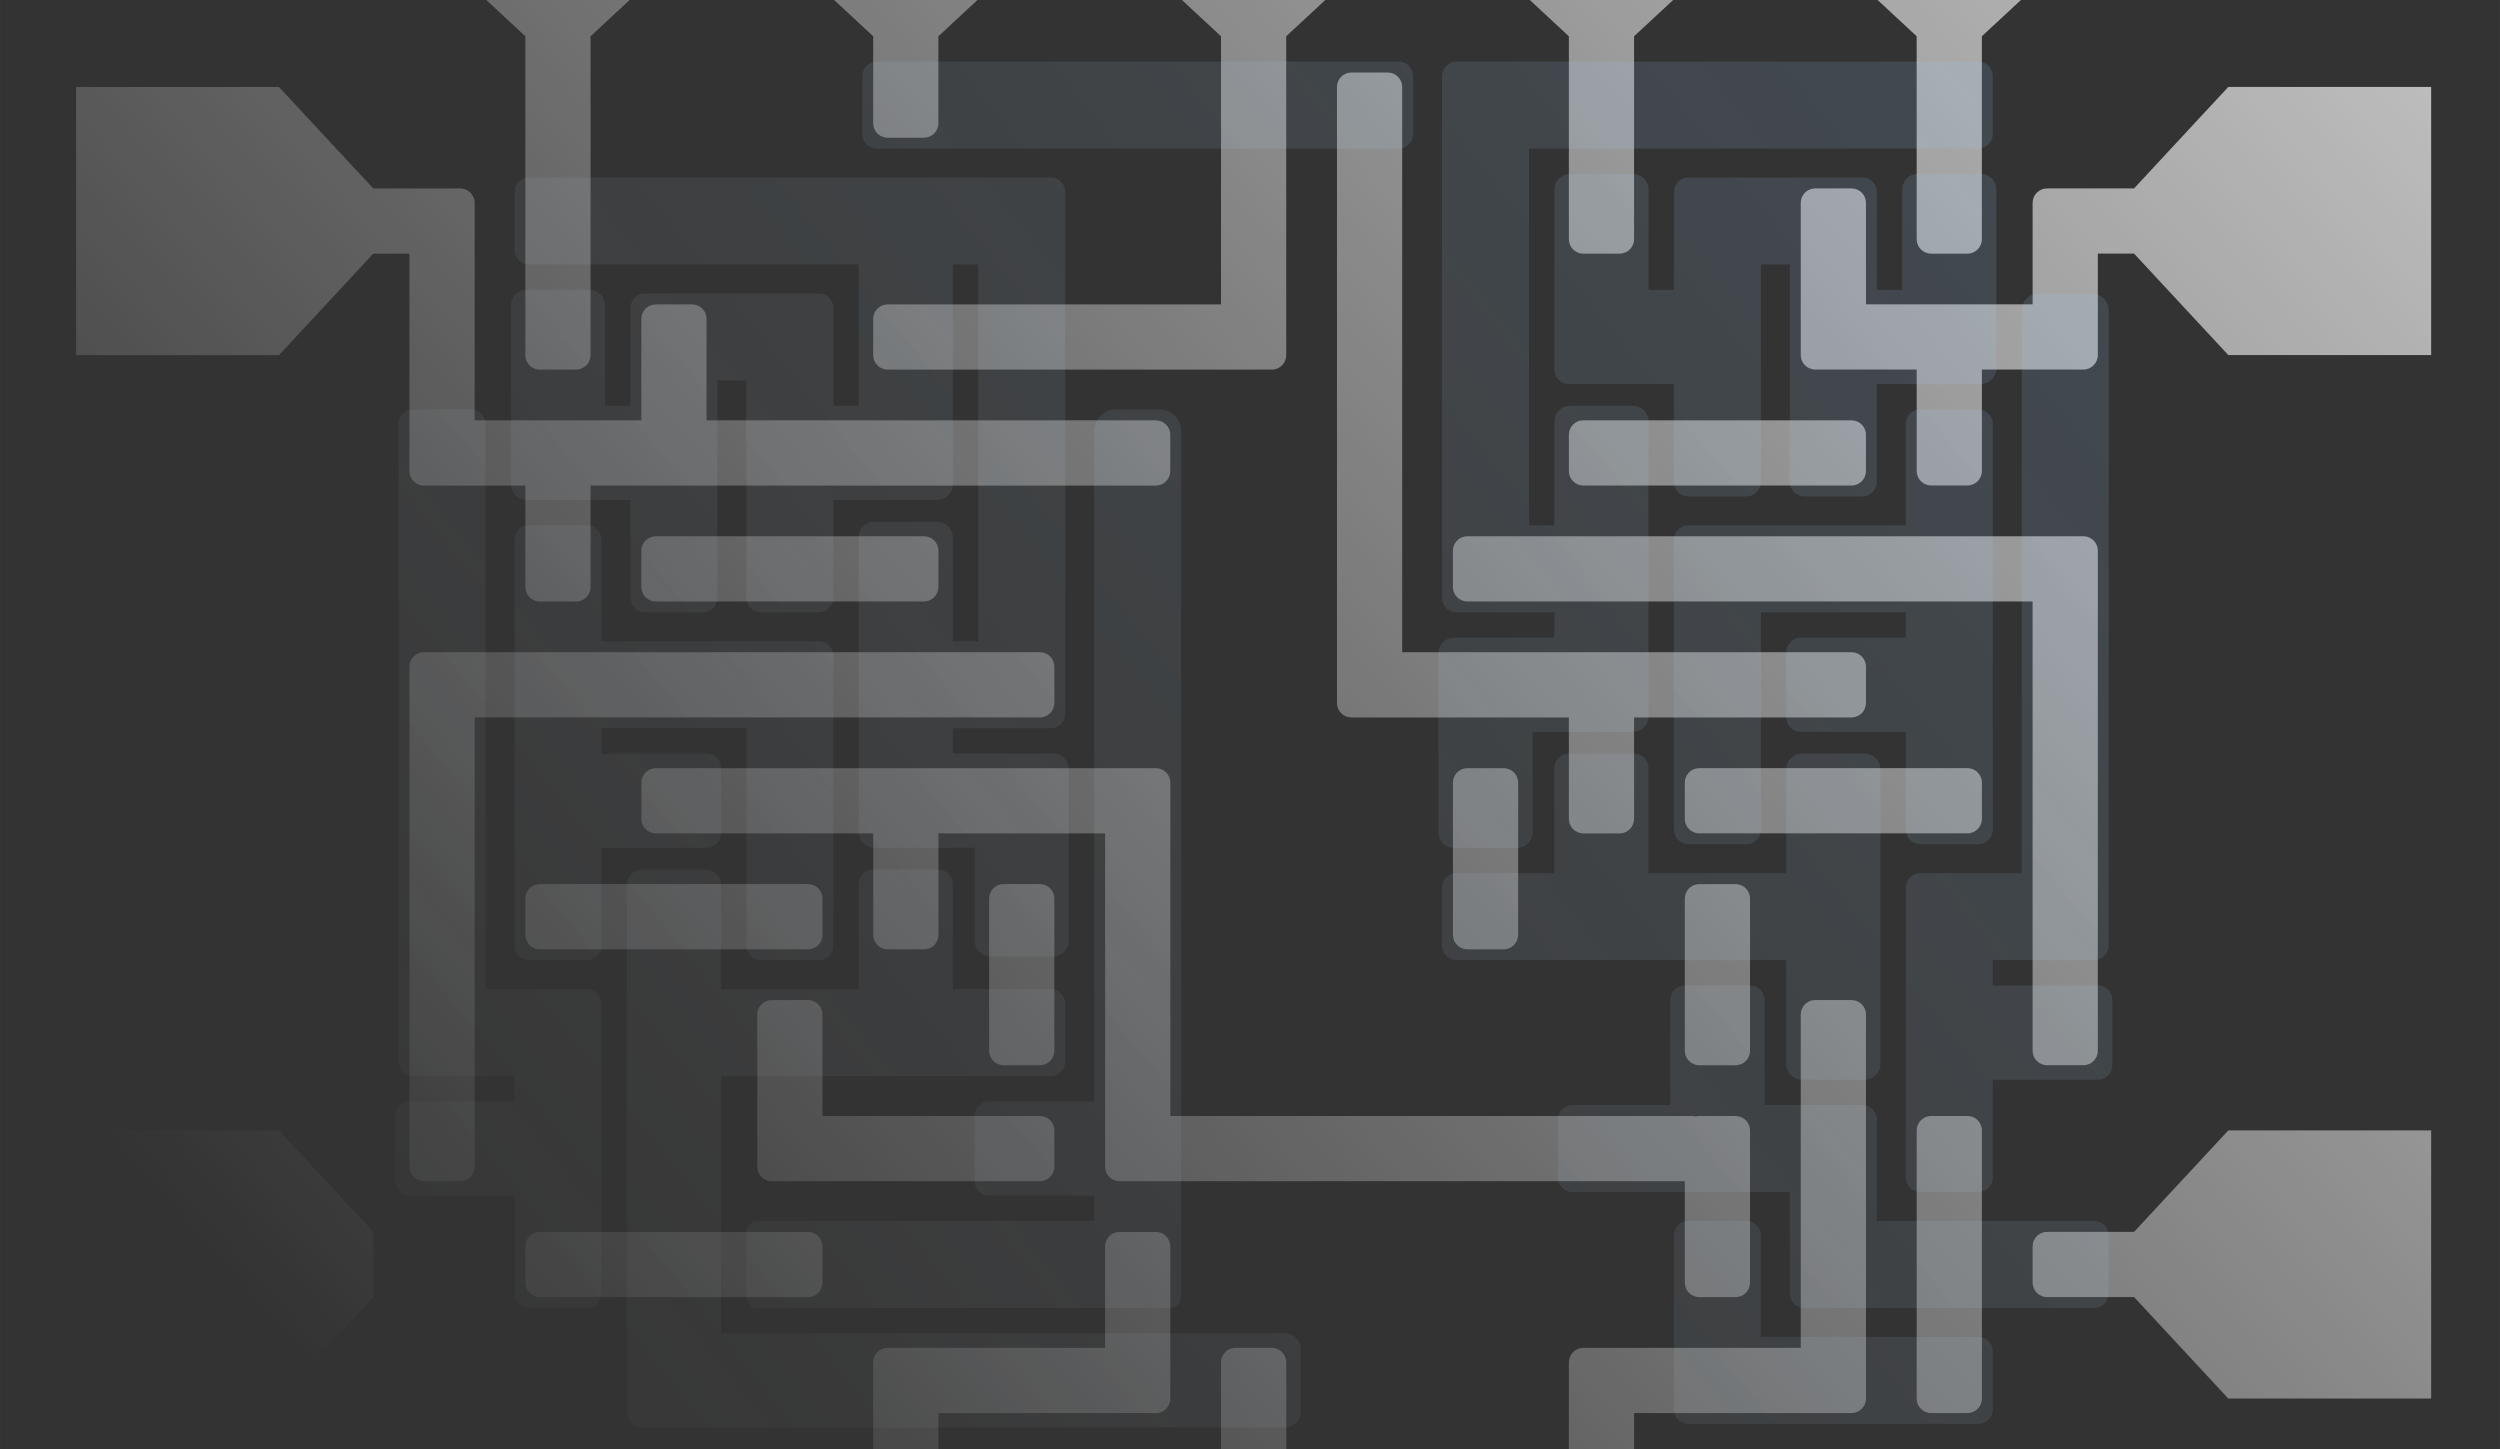 <?xml version="1.0" encoding="UTF-8" standalone="no"?>
<!-- Created with Inkscape (http://www.inkscape.org/) -->

<svg
   xmlns:dc="http://purl.org/dc/elements/1.1/"
   xmlns:cc="http://creativecommons.org/ns#"
   xmlns:rdf="http://www.w3.org/1999/02/22-rdf-syntax-ns#"
   xmlns:svg="http://www.w3.org/2000/svg"
   xmlns="http://www.w3.org/2000/svg"
   xmlns:xlink="http://www.w3.org/1999/xlink"
   xmlns:sodipodi="http://sodipodi.sourceforge.net/DTD/sodipodi-0.dtd"
   xmlns:inkscape="http://www.inkscape.org/namespaces/inkscape"
   width="345"
   height="200"
   viewBox="0 0 91.281 52.917"
   version="1.1"
   id="svg8"
   sodipodi:docname="crc.svg"
   inkscape:version="0.92.4 (5da689c313, 2019-01-14)">
  <rect x="0" y="0" width="91.281" height="52.917" fill="#333333" stroke="none"/>
  <defs
     id="defs2">
    <linearGradient
       id="linearGradient5877"
       inkscape:collect="always">
      <stop
         id="stop5873"
         offset="0"
         style="stop-color:#ffffff;stop-opacity:0.737" />
      <stop
         id="stop5875"
         offset="1"
         style="stop-color:#ffffff;stop-opacity:0;" />
    </linearGradient>
    <linearGradient
       inkscape:collect="always"
       id="linearGradient5871">
      <stop
         style="stop-color:#7fc4ff;stop-opacity:1"
         offset="0"
         id="stop5867" />
      <stop
         style="stop-color:#ffffff;stop-opacity:0;"
         offset="1"
         id="stop5869" />
    </linearGradient>
    <linearGradient
       id="linearGradient906"
       inkscape:collect="always">
      <stop
         id="stop902"
         offset="0"
         style="stop-color:#cde8ff;stop-opacity:1" />
      <stop
         id="stop904"
         offset="1"
         style="stop-color:#ffffff;stop-opacity:0;" />
    </linearGradient>
    <linearGradient
       inkscape:collect="always"
       id="linearGradient6991">
      <stop
         style="stop-color:#ffffff;stop-opacity:1;"
         offset="0"
         id="stop6987" />
      <stop
         style="stop-color:#ffffff;stop-opacity:0;"
         offset="1"
         id="stop6989" />
    </linearGradient>
    <clipPath
       clipPathUnits="userSpaceOnUse"
       id="clipPath4694">
      <g
         inkscape:label="Clip"
         id="use4696"
         style="fill:none;fill-opacity:1" />
    </clipPath>
    <linearGradient
       inkscape:collect="always"
       xlink:href="#linearGradient6991"
       id="linearGradient6993"
       x1="0"
       y1="270.542"
       x2="91.281"
       y2="270.542"
       gradientUnits="userSpaceOnUse" />
    <clipPath
       clipPathUnits="userSpaceOnUse"
       id="clipPath7018">
      <g
         inkscape:label="Clip"
         id="use7020">
        <rect
           style="opacity:1;fill:url(#linearGradient7050);fill-opacity:1;stroke:none;stroke-width:0.265;stroke-opacity:1"
           id="rect7046"
           width="91.281"
           height="52.917"
           x="0"
           y="244.083" />
      </g>
    </clipPath>
    <linearGradient
       inkscape:collect="always"
       xlink:href="#linearGradient6991"
       id="linearGradient7050"
       gradientUnits="userSpaceOnUse"
       x1="0"
       y1="270.542"
       x2="91.281"
       y2="270.542" />
    <clipPath
       clipPathUnits="userSpaceOnUse"
       id="clipPath7084">
      <g
         id="use7086"
         inkscape:label="Clip">
        <path
           style="display:inline;stroke-width:0.686"
           d="m 26.621,265.699 -19.216,0.008 -0.001,2.176 19.218,-0.008 z m 9.264,1.952 v 1.37 h 2.286 v 6.465 h 1.382 v -6.465 h 2.286 v -1.37 z m 46.971,0.255 v 1.451 h -0.836 v 1.184 h 0.836 v 2.832 c 0,0.402 0.035,0.74 0.104,1.01 0.07,0.271 0.178,0.487 0.325,0.65 0.147,0.163 0.333,0.278 0.557,0.348 0.232,0.07 0.507,0.105 0.824,0.105 h 1.103 v -1.126 h -0.847 c -0.294,0 -0.507,-0.066 -0.639,-0.197 -0.124,-0.132 -0.186,-0.372 -0.186,-0.72 v -2.902 h 1.695 v -1.184 h -1.695 v -1.451 z m -39.789,1.451 v 1.184 h 3.668 c 0.341,0 0.58,0.081 0.72,0.244 0.147,0.163 0.221,0.364 0.221,0.604 v 0.465 H 44.763 c -0.379,0 -0.7,0.043 -0.964,0.128 -0.263,0.077 -0.476,0.194 -0.639,0.348 -0.163,0.147 -0.282,0.329 -0.36,0.545 -0.07,0.217 -0.105,0.465 -0.105,0.743 0,0.58 0.159,1.037 0.476,1.369 0.325,0.333 0.851,0.499 1.579,0.499 h 2.867 c 0.255,0 0.465,-0.023 0.627,-0.07 0.17,-0.046 0.302,-0.116 0.395,-0.209 0.093,-0.101 0.154,-0.229 0.185,-0.383 0.039,-0.155 0.058,-0.344 0.058,-0.569 v -2.879 c 0,-0.286 -0.039,-0.553 -0.116,-0.801 -0.077,-0.248 -0.205,-0.461 -0.383,-0.639 -0.17,-0.186 -0.391,-0.329 -0.661,-0.429 -0.271,-0.101 -0.596,-0.151 -0.975,-0.151 z m 8.414,0 c -0.31,0 -0.53,0.07 -0.661,0.209 -0.132,0.132 -0.197,0.379 -0.197,0.743 v 5.177 h 1.23 v -4.771 c 0,-0.116 0.05,-0.174 0.151,-0.174 h 2.008 c 0.65,0 1.118,0.128 1.405,0.383 0.294,0.255 0.441,0.627 0.441,1.114 v 3.448 h 1.242 v -3.448 c 0,-0.851 -0.255,-1.509 -0.766,-1.973 -0.503,-0.472 -1.277,-0.708 -2.321,-0.708 z m 9.716,0 c -0.82,0 -1.471,0.24 -1.95,0.72 -0.472,0.48 -0.708,1.215 -0.708,2.205 0,0.998 0.236,1.742 0.708,2.229 0.48,0.48 1.13,0.72 1.95,0.72 h 2.705 v 0.278 c 0,0.441 -0.089,0.759 -0.267,0.952 -0.178,0.193 -0.495,0.29 -0.952,0.29 h -3.506 v 1.184 h 3.645 c 0.426,0 0.786,-0.047 1.08,-0.14 0.302,-0.085 0.542,-0.224 0.72,-0.418 0.186,-0.193 0.317,-0.445 0.395,-0.755 0.085,-0.31 0.128,-0.681 0.128,-1.115 v -3.529 c 0,-0.89 -0.194,-1.548 -0.581,-1.973 -0.379,-0.433 -0.936,-0.65 -1.671,-0.65 z m 7.666,0 c -0.387,0 -0.716,0.05 -0.987,0.151 -0.263,0.101 -0.483,0.243 -0.661,0.429 -0.17,0.178 -0.294,0.391 -0.371,0.639 -0.077,0.248 -0.116,0.515 -0.116,0.801 v 2.09 c 0,0.294 0.039,0.565 0.116,0.812 0.077,0.24 0.201,0.453 0.371,0.639 0.178,0.178 0.398,0.317 0.661,0.418 0.271,0.101 0.6,0.151 0.987,0.151 h 3.749 v -1.196 h -3.749 c -0.341,0 -0.584,-0.077 -0.731,-0.232 -0.139,-0.163 -0.209,-0.367 -0.209,-0.615 v -0.441 h 2.914 c 0.751,0 1.284,-0.151 1.602,-0.453 0.317,-0.31 0.476,-0.747 0.476,-1.311 0,-0.596 -0.162,-1.057 -0.487,-1.382 -0.325,-0.333 -0.851,-0.499 -1.579,-0.499 z m 6.423,0 c -0.31,0 -0.53,0.07 -0.661,0.209 -0.132,0.132 -0.197,0.379 -0.197,0.743 v 5.177 h 1.23 v -4.771 c 0,-0.116 0.05,-0.174 0.151,-0.174 h 2.008 c 0.65,0 1.118,0.128 1.405,0.383 0.294,0.255 0.441,0.627 0.441,1.114 v 3.448 h 1.242 v -3.448 c 0,-0.851 -0.255,-1.509 -0.766,-1.973 -0.503,-0.472 -1.277,-0.708 -2.321,-0.708 z m -60.645,0.593 c -1.927,0 -4.971,-0.116 -4.971,3.654 0,2.967 0.008,4.527 0.008,4.527 h 6.346 l 0.001,-4.348 c 0,0 -0.055,-1.554 1.62,-1.626 1.675,-0.072 8.968,-0.008 8.968,-0.008 l 9.6e-4,-2.199 z m 46.672,0.591 h 1.219 c 0.495,0 0.847,0.113 1.056,0.337 0.209,0.224 0.314,0.588 0.314,1.091 v 2.147 h -2.588 c -0.534,0 -0.925,-0.139 -1.172,-0.418 -0.24,-0.286 -0.36,-0.743 -0.36,-1.37 -3e-6,-0.627 0.12,-1.08 0.36,-1.358 0.248,-0.286 0.638,-0.43 1.172,-0.43 z m 7.55,0 h 1.973 c 0.302,0 0.522,0.07 0.661,0.209 0.139,0.139 0.209,0.325 0.209,0.557 0,0.224 -0.07,0.402 -0.209,0.534 -0.132,0.132 -0.364,0.197 -0.696,0.197 h -2.879 v -0.65 c 0,-0.24 0.07,-0.441 0.209,-0.604 0.147,-0.163 0.391,-0.244 0.731,-0.244 z m -24.079,2.287 h 2.891 v 1.149 c 0,0.209 -0.113,0.314 -0.337,0.314 H 44.763 c -0.31,0 -0.53,-0.066 -0.662,-0.197 -0.132,-0.139 -0.197,-0.321 -0.197,-0.545 0,-0.224 0.066,-0.399 0.197,-0.522 0.132,-0.132 0.36,-0.197 0.685,-0.197 z"
           id="path843"
           inkscape:connector-curvature="0" />
        <rect
           style="display:inline;opacity:1;fill:url(#linearGradient849);fill-opacity:1;stroke:none;stroke-width:0.265;stroke-opacity:1"
           id="rect845"
           width="91.281"
           height="52.917"
           x="0"
           y="244.083" />
      </g>
    </clipPath>
    <linearGradient
       inkscape:collect="always"
       xlink:href="#linearGradient906"
       id="linearGradient841"
       gradientUnits="userSpaceOnUse"
       x1="92.604"
       y1="238.792"
       x2="-5.292"
       y2="314.198"
       gradientTransform="translate(0,-3.5058594e-6)" />
    <linearGradient
       inkscape:collect="always"
       xlink:href="#linearGradient6991"
       id="linearGradient849"
       gradientUnits="userSpaceOnUse"
       x1="0"
       y1="270.542"
       x2="91.281"
       y2="270.542" />
    <clipPath
       clipPathUnits="userSpaceOnUse"
       id="clipPath4677">
      <path
         inkscape:connector-curvature="0"
         id="path4679"
         d="m 88.768,247.258 h -7.408 l -3.44,3.704 h -1.852 -1.323 c -0.293,0 -0.529,0.236 -0.529,0.529 v 3.704 h -6.085 v -3.704 c 0,-0.293 -0.236,-0.529 -0.529,-0.529 h -1.323 c -0.293,0 -0.529,0.236 -0.529,0.529 v 5.556 c 0,0.293 0.236,0.529 0.529,0.529 h 1.323 2.381 v 3.704 c 0,0.293 0.236,0.529 0.529,0.529 h 1.323 c 0.293,0 0.529,-0.236 0.529,-0.529 v -3.704 h 2.381 1.323 c 0.293,0 0.529,-0.236 0.529,-0.529 v -3.704 h 1.323 l 3.44,3.704 h 7.408 z m 0,38.1 h -7.408 l -3.44,3.704 h -3.175 c -0.293,0 -0.529,0.236 -0.529,0.529 v 1.323 c 0,0.293 0.236,0.529 0.529,0.529 h 3.175 l 3.44,3.704 h 7.408 z M 76.597,264.192 c 0,-0.293 -0.236,-0.529 -0.529,-0.529 H 74.745 53.578 c -0.293,0 -0.529,0.236 -0.529,0.529 v 1.323 c 0,0.293 0.236,0.529 0.529,0.529 h 20.637 v 16.404 c 0,0.293 0.236,0.529 0.529,0.529 h 1.323 c 0.293,0 0.529,-0.236 0.529,-0.529 z m -0.529,-29.633 h -9.79 v 7.408 l 3.704,3.44 v 7.408 c 0,0.293 0.236,0.529 0.529,0.529 h 1.323 c 0.293,0 0.529,-0.236 0.529,-0.529 v -7.408 l 3.704,-3.44 z m -3.704,38.1 c 0,-0.293 -0.236,-0.529 -0.529,-0.529 h -9.79 c -0.293,0 -0.529,0.236 -0.529,0.529 v 1.323 c 0,0.293 0.236,0.529 0.529,0.529 h 9.79 c 0.293,0 0.529,-0.236 0.529,-0.529 z m 0,12.7 c 0,-0.293 -0.236,-0.529 -0.529,-0.529 h -1.323 c -0.293,0 -0.529,0.236 -0.529,0.529 v 9.79 c 0,0.293 0.236,0.529 0.529,0.529 h 1.323 c 0.293,0 0.529,-0.236 0.529,-0.529 z m -4.233,-25.4 c 0,-0.293 -0.236,-0.529 -0.529,-0.529 h -9.79 c -0.293,0 -0.529,0.236 -0.529,0.529 v 1.323 c 0,0.293 0.236,0.529 0.529,0.529 h 9.79 c 0.293,0 0.529,-0.236 0.529,-0.529 z m 0,8.467 c 0,-0.293 -0.236,-0.529 -0.529,-0.529 H 51.197 v -20.637 c 0,-0.293 -0.236,-0.529 -0.529,-0.529 h -1.323 c -0.293,0 -0.529,0.236 -0.529,0.529 v 22.49 c 0,0.293 0.236,0.529 0.529,0.529 h 1.323 6.615 v 3.704 c 0,0.293 0.236,0.529 0.529,0.529 h 1.323 c 0.293,0 0.529,-0.236 0.529,-0.529 v -3.704 h 7.938 c 0.293,0 0.529,-0.236 0.529,-0.529 z m 0,12.7 c 0,-0.293 -0.236,-0.529 -0.529,-0.529 h -1.323 c -0.293,0 -0.529,0.236 -0.529,0.529 v 12.171 h -6.615 -1.323 c -0.293,0 -0.529,0.236 -0.529,0.529 v 3.175 l -3.704,3.44 v 7.408 h 9.79 v -7.408 l -3.704,-3.44 v -1.323 h 6.615 1.323 c 0.293,0 0.529,-0.236 0.529,-0.529 z m -4.233,-4.233 c 0,-0.293 -0.236,-0.529 -0.529,-0.529 h -1.323 c -0.293,0 -0.529,0.236 -0.529,0.529 v 5.556 c 0,0.293 0.236,0.529 0.529,0.529 h 1.323 c 0.293,0 0.529,-0.236 0.529,-0.529 z m 0,8.467 c 0,-0.293 -0.236,-0.529 -0.529,-0.529 h -1.323 c -0.046,0 -0.09,0.008 -0.132,0.019 -0.043,-0.011 -0.086,-0.019 -0.132,-0.019 h -19.05 v -12.171 c 0,-0.293 -0.236,-0.529 -0.529,-0.529 h -1.323 -16.933 c -0.293,0 -0.529,0.236 -0.529,0.529 v 1.323 c 0,0.293 0.236,0.529 0.529,0.529 h 7.937 v 3.704 c 0,0.293 0.236,0.529 0.529,0.529 h 1.323 c 0.293,0 0.529,-0.236 0.529,-0.529 v -3.704 h 6.085 v 12.171 c 0,0.293 0.236,0.529 0.529,0.529 h 1.323 19.315 v 3.704 c 0,0.293 0.236,0.529 0.529,0.529 h 1.323 c 0.293,0 0.529,-0.236 0.529,-0.529 z m -0.529,-50.8 h -9.79 v 7.408 l 3.704,3.44 v 7.408 c 0,0.293 0.236,0.529 0.529,0.529 h 1.323 c 0.293,0 0.529,-0.236 0.529,-0.529 v -7.408 l 3.704,-3.44 z m -7.938,38.1 c 0,-0.293 -0.236,-0.529 -0.529,-0.529 h -1.323 c -0.293,0 -0.529,0.236 -0.529,0.529 v 5.556 c 0,0.293 0.236,0.529 0.529,0.529 h 1.323 c 0.293,0 0.529,-0.236 0.529,-0.529 z m -4.763,-38.1 h -9.79 v 7.408 l 3.704,3.44 v 9.79 H 32.411 c -0.293,0 -0.529,0.236 -0.529,0.529 v 1.323 c 0,0.293 0.236,0.529 0.529,0.529 h 12.7 1.323 c 0.293,0 0.529,-0.236 0.529,-0.529 v -11.642 l 3.704,-3.44 z m 0,65.881 -3.704,-3.44 v -3.175 c 0,-0.293 -0.236,-0.529 -0.529,-0.529 h -1.323 c -0.293,0 -0.529,0.236 -0.529,0.529 v 3.175 l -3.704,3.44 v 7.408 h 9.79 z m -7.938,-40.481 c 0,-0.293 -0.236,-0.529 -0.529,-0.529 H 25.797 v -3.704 c 0,-0.293 -0.236,-0.529 -0.529,-0.529 h -1.323 c -0.293,0 -0.529,0.236 -0.529,0.529 v 3.704 h -6.085 v -7.938 c 0,-0.293 -0.236,-0.529 -0.529,-0.529 h -1.323 -1.852 l -3.44,-3.704 H 2.778 v 9.79 h 7.408 l 3.44,-3.704 h 1.323 v 7.938 c 0,0.293 0.236,0.529 0.529,0.529 h 1.323 2.381 v 3.704 c 0,0.293 0.236,0.529 0.529,0.529 h 1.323 c 0.293,0 0.529,-0.236 0.529,-0.529 v -3.704 h 2.381 1.323 16.933 c 0.293,0 0.529,-0.236 0.529,-0.529 z m 0,29.633 c 0,-0.293 -0.236,-0.529 -0.529,-0.529 h -1.323 c -0.293,0 -0.529,0.236 -0.529,0.529 v 3.704 h -7.938 c -0.293,0 -0.529,0.236 -0.529,0.529 v 3.175 l -3.704,3.44 v 7.408 h 9.79 v -7.408 l -3.704,-3.44 v -1.323 h 6.615 1.323 c 0.293,0 0.529,-0.236 0.529,-0.529 z m -4.233,-21.167 c 0,-0.293 -0.236,-0.529 -0.529,-0.529 h -21.431 -1.058 c -0.293,0 -0.529,0.236 -0.529,0.529 v 18.256 c 0,0.293 0.236,0.529 0.529,0.529 h 1.323 c 0.293,0 0.529,-0.236 0.529,-0.529 v -16.404 h 20.638 c 0.293,0 0.529,-0.236 0.529,-0.529 z m 0,8.467 c 0,-0.293 -0.236,-0.529 -0.529,-0.529 h -1.323 c -0.293,0 -0.529,0.236 -0.529,0.529 v 5.556 c 0,0.293 0.236,0.529 0.529,0.529 h 1.323 c 0.293,0 0.529,-0.236 0.529,-0.529 z m 0,8.467 c 0,-0.293 -0.236,-0.529 -0.529,-0.529 h -7.938 v -3.704 c 0,-0.293 -0.236,-0.529 -0.529,-0.529 h -1.323 c -0.293,0 -0.529,0.236 -0.529,0.529 v 5.556 c 0,0.293 0.236,0.529 0.529,0.529 h 1.323 8.467 c 0.293,0 0.529,-0.236 0.529,-0.529 z m -0.529,-50.8 h -9.79 v 7.408 l 3.704,3.44 v 3.175 c 0,0.293 0.236,0.529 0.529,0.529 h 1.323 c 0.293,0 0.529,-0.236 0.529,-0.529 v -3.175 l 3.704,-3.44 z m -3.704,29.633 c 0,-0.293 -0.236,-0.529 -0.529,-0.529 h -9.79 c -0.293,0 -0.529,0.236 -0.529,0.529 v 1.323 c 0,0.293 0.236,0.529 0.529,0.529 h 9.79 c 0.293,0 0.529,-0.236 0.529,-0.529 z m -4.233,12.7 c 0,-0.293 -0.236,-0.529 -0.529,-0.529 h -9.79 c -0.293,0 -0.529,0.236 -0.529,0.529 v 1.323 c 0,0.293 0.236,0.529 0.529,0.529 h 9.79 c 0.293,0 0.529,-0.236 0.529,-0.529 z m 0,12.7 c 0,-0.293 -0.236,-0.529 -0.529,-0.529 h -9.79 c -0.293,0 -0.529,0.236 -0.529,0.529 v 1.323 c 0,0.293 0.236,0.529 0.529,0.529 h 9.79 c 0.293,0 0.529,-0.236 0.529,-0.529 z m -4.763,-55.033 h -9.79 v 7.408 l 3.704,3.44 v 11.642 c 0,0.293 0.236,0.529 0.529,0.529 h 1.323 c 0.293,0 0.529,-0.236 0.529,-0.529 v -11.642 l 3.704,-3.44 z m -11.642,54.504 -3.44,-3.704 H 2.778 v 9.79 h 7.408 l 3.44,-3.704 z"
         style="display:inline;opacity:1;fill:#000000;fill-opacity:1;stroke:none;stroke-width:0.265;stroke-opacity:1" />
    </clipPath>
    <clipPath
       clipPathUnits="userSpaceOnUse"
       id="clipPath5859">
      <path
         style="display:inline;opacity:1;fill:#000000;fill-opacity:1;stroke:none;stroke-width:0.265;stroke-opacity:1"
         d="m 32.015,246.332 c -0.293,0 -0.529,0.236 -0.529,0.529 v 2.117 c 0,0.293 0.236,0.529 0.529,0.529 h 19.05 c 0.293,0 0.529,-0.236 0.529,-0.529 v -2.117 c 0,-0.293 -0.236,-0.529 -0.529,-0.529 z m 21.167,0 c -0.293,0 -0.529,0.236 -0.529,0.529 v 2.117 14.817 2.117 0.014 c 0,0.285 0.23,0.515 0.515,0.515 h 0.014 2.131 1.044 0.397 v 0.926 h -3.396 -0.265 c -0.318,0 -0.573,0.256 -0.573,0.573 v 6.527 c 0,0.318 0.256,0.573 0.573,0.573 h 2.293 c 0.318,0 0.573,-0.256 0.573,-0.573 v -3.66 h 3.66 c 0.318,0 0.573,-0.256 0.573,-0.573 v -0.265 -10.495 c 0,-0.318 -0.256,-0.573 -0.573,-0.573 h -2.293 c -0.318,0 -0.573,0.256 -0.573,0.573 v 3.793 H 56.356 55.827 V 249.507 H 72.231 c 0.293,0 0.529,-0.236 0.529,-0.529 v -2.117 c 0,-0.293 -0.236,-0.529 -0.529,-0.529 z m 4.145,4.101 c -0.318,0 -0.573,0.256 -0.573,0.573 v 6.262 0.309 c 0,0.293 0.236,0.529 0.529,0.529 h 3.175 0.661 v 3.572 c 0,0.293 0.236,0.529 0.529,0.529 h 2.117 c 0.293,0 0.529,-0.236 0.529,-0.529 v -7.938 h 1.058 v 7.938 c 0,0.293 0.236,0.529 0.529,0.529 h 2.117 c 0.293,0 0.529,-0.236 0.529,-0.529 v -3.572 h 0.661 0.838 2.293 c 0.318,0 0.573,-0.256 0.573,-0.573 v -6.527 c 0,-0.318 -0.256,-0.573 -0.573,-0.573 h -2.293 c -0.318,0 -0.573,0.256 -0.573,0.573 v 3.66 h -0.529 -0.397 v -1.455 -2.117 c 0,-0.293 -0.236,-0.529 -0.529,-0.529 H 65.881 61.648 c -0.293,0 -0.529,0.236 -0.529,0.529 v 2.117 1.455 h -0.661 -0.265 v -3.66 c 0,-0.318 -0.256,-0.573 -0.573,-0.573 z m -38.012,0.132 c -0.293,0 -0.529,0.236 -0.529,0.529 v 2.117 c 0,0.293 0.236,0.529 0.529,0.529 h 12.039 v 0.661 0.838 2.337 1.323 h -0.265 -0.661 v -1.455 -2.117 c 0,-0.293 -0.236,-0.529 -0.529,-0.529 H 27.781 23.548 c -0.293,0 -0.529,0.236 -0.529,0.529 v 2.117 1.455 h -0.661 -0.265 v -3.66 c 0,-0.318 -0.256,-0.573 -0.573,-0.573 h -2.293 c -0.318,0 -0.573,0.256 -0.573,0.573 v 6.527 c 0,0.318 0.256,0.573 0.573,0.573 h 2.293 0.838 0.661 v 3.572 c 0,0.293 0.236,0.529 0.529,0.529 h 2.117 c 0.293,0 0.529,-0.236 0.529,-0.529 v -7.938 h 1.058 v 7.938 c 0,0.293 0.236,0.529 0.529,0.529 h 2.117 c 0.293,0 0.529,-0.236 0.529,-0.529 v -3.572 h 0.661 0.838 2.293 c 0.318,0 0.573,-0.256 0.573,-0.573 v -4.454 -2.073 -1.102 -0.397 h 0.926 v 13.758 h -0.529 -0.397 v -3.793 c 0,-0.318 -0.256,-0.573 -0.573,-0.573 h -2.293 c -0.318,0 -0.573,0.256 -0.573,0.573 v 10.76 c 0,0.318 0.256,0.573 0.573,0.573 h 2.293 1.367 v 3.396 c 0,0.318 0.256,0.573 0.573,0.573 h 2.293 c 0.318,0 0.573,-0.256 0.573,-0.573 v -6.262 c 0,-0.318 -0.256,-0.573 -0.573,-0.573 h -2.293 -1.367 v -0.926 h 0.397 1.058 2.117 c 0.293,0 0.529,-0.236 0.529,-0.529 v -2.117 -14.817 -2.117 c 0,-0.293 -0.236,-0.529 -0.529,-0.529 h -2.117 z m 55.131,4.233 c -0.347,0 -0.627,0.28 -0.627,0.627 v 20.54 h -3.704 c -0.293,0 -0.529,0.236 -0.529,0.529 v 2.117 8.467 c 0,0.293 0.236,0.529 0.529,0.529 h 2.117 c 0.293,0 0.529,-0.236 0.529,-0.529 v -3.572 h 0.661 3.175 c 0.293,0 0.529,-0.236 0.529,-0.529 v -2.381 c 0,-0.293 -0.236,-0.529 -0.529,-0.529 h -3.175 -0.661 v -0.926 h 3.704 c 0.293,0 0.529,-0.236 0.529,-0.529 v -0.627 -1.49 -21.069 c 0,-0.347 -0.28,-0.627 -0.627,-0.627 z M 15.081,259.032 c -0.293,0 -0.529,0.236 -0.529,0.529 v 23.019 0.265 c 0,0.293 0.236,0.529 0.529,0.529 h 3.704 v 0.926 h -0.661 -3.175 c -0.293,0 -0.529,0.236 -0.529,0.529 v 2.381 c 0,0.293 0.236,0.529 0.529,0.529 h 3.175 0.661 v 3.572 c 0,0.293 0.236,0.529 0.529,0.529 h 2.117 c 0.293,0 0.529,-0.236 0.529,-0.529 v -8.467 -2.117 c 0,-0.037 -0.004,-0.072 -0.011,-0.107 -0.049,-0.242 -0.262,-0.422 -0.518,-0.422 h -2.117 -1.587 v -20.638 c 0,-0.293 -0.236,-0.529 -0.529,-0.529 z m 25.665,0 c -0.44,0 -0.794,0.354 -0.794,0.794 v 24.474 h -0.661 -3.175 c -0.293,0 -0.529,0.236 -0.529,0.529 v 2.381 c 0,0.293 0.236,0.529 0.529,0.529 h 3.175 0.661 v 0.926 H 27.67 c -0.231,0 -0.418,0.186 -0.418,0.418 v 2.34 c 0,0.231 0.186,0.418 0.418,0.418 h 15.04 c 0.231,0 0.418,-0.186 0.418,-0.418 v -0.641 -30.956 c 0,-0.44 -0.354,-0.794 -0.794,-0.794 z m 29.369,0 c -0.293,0 -0.529,0.236 -0.529,0.529 v 3.704 h -7.938 c -0.293,0 -0.529,0.236 -0.529,0.529 v 2.117 8.467 c 0,0.293 0.236,0.529 0.529,0.529 h 2.117 c 0.293,0 0.529,-0.236 0.529,-0.529 v -7.938 h 5.292 v 0.926 h -0.661 -3.175 c -0.293,0 -0.529,0.236 -0.529,0.529 v 2.381 c 0,0.293 0.236,0.529 0.529,0.529 h 3.175 0.661 v 3.572 c 0,0.293 0.236,0.529 0.529,0.529 h 2.117 c 0.293,0 0.529,-0.236 0.529,-0.529 v -14.817 c 0,-0.293 -0.236,-0.529 -0.529,-0.529 z m -50.8,4.233 c -0.293,0 -0.529,0.236 -0.529,0.529 v 14.817 c 0,0.293 0.236,0.529 0.529,0.529 h 2.117 c 0.293,0 0.529,-0.236 0.529,-0.529 v -3.572 h 0.661 3.175 c 0.293,0 0.529,-0.236 0.529,-0.529 v -2.381 c 0,-0.293 -0.236,-0.529 -0.529,-0.529 h -3.175 -0.661 v -0.926 h 5.292 v 7.938 c 0,0.293 0.236,0.529 0.529,0.529 h 2.117 c 0.293,0 0.529,-0.236 0.529,-0.529 v -8.467 -2.117 c 0,-0.037 -0.004,-0.072 -0.011,-0.107 -0.049,-0.242 -0.262,-0.422 -0.518,-0.422 H 27.781 21.96 v -3.704 c 0,-0.293 -0.236,-0.529 -0.529,-0.529 z m 37.968,8.334 c -0.293,0 -0.529,0.236 -0.529,0.529 v 3.175 0.661 H 53.181 c -0.293,0 -0.529,0.236 -0.529,0.529 v 2.117 c 0,0.293 0.236,0.529 0.529,0.529 h 8.467 2.381 0.794 0.397 v 3.793 c 0,0.318 0.256,0.573 0.573,0.573 h 2.293 c 0.318,0 0.573,-0.256 0.573,-0.573 V 272.173 c 0,-0.318 -0.256,-0.573 -0.573,-0.573 h -2.293 c -0.318,0 -0.573,0.256 -0.573,0.573 v 3.793 h -0.397 -0.794 -2.381 -1.455 v -0.661 -3.175 c 0,-0.293 -0.236,-0.529 -0.529,-0.529 z m -33.823,4.233 c -0.318,0 -0.573,0.256 -0.573,0.573 v 19.227 c 0,0.318 0.256,0.573 0.573,0.573 h 2.293 21.167 c 0.318,0 0.573,-0.256 0.573,-0.573 v -2.293 c 0,-0.318 -0.256,-0.573 -0.573,-0.573 H 26.326 v -9.393 h 0.397 1.058 2.117 8.467 c 0.293,0 0.529,-0.236 0.529,-0.529 v -2.117 c 0,-0.293 -0.236,-0.529 -0.529,-0.529 h -3.572 v -0.661 -3.175 c 0,-0.293 -0.236,-0.529 -0.529,-0.529 h -2.381 c -0.293,0 -0.529,0.236 -0.529,0.529 v 3.175 0.661 H 29.898 27.781 26.723 26.326 v -3.793 c 0,-0.318 -0.256,-0.573 -0.573,-0.573 z m 38.056,4.233 c -0.293,0 -0.529,0.236 -0.529,0.529 v 3.175 0.661 h -3.572 c -0.293,0 -0.529,0.236 -0.529,0.529 v 2.117 c 0,0.293 0.236,0.529 0.529,0.529 h 7.938 v 3.44 0.265 c 0,0.293 0.236,0.529 0.529,0.529 h 10.583 c 0.293,0 0.529,-0.236 0.529,-0.529 v -2.117 c 0,-0.293 -0.236,-0.529 -0.529,-0.529 h -7.938 v -1.587 -2.117 c 0,-0.293 -0.236,-0.529 -0.529,-0.529 H 65.881 64.426 v -0.661 -3.175 c 0,-0.293 -0.236,-0.529 -0.529,-0.529 z m 0.132,8.599 c -0.293,0 -0.529,0.236 -0.529,0.529 v 6.085 0.265 c 0,0.293 0.236,0.529 0.529,0.529 H 72.231 c 0.293,0 0.529,-0.236 0.529,-0.529 v -2.117 c 0,-0.293 -0.236,-0.529 -0.529,-0.529 h -7.938 v -3.704 c 0,-0.293 -0.236,-0.529 -0.529,-0.529 z"
         id="path5861"
         inkscape:connector-curvature="0" />
    </clipPath>
    <linearGradient
       inkscape:collect="always"
       xlink:href="#linearGradient5877"
       id="linearGradient5863"
       gradientUnits="userSpaceOnUse"
       gradientTransform="translate(0,-3.5058594e-6)"
       x1="92.604"
       y1="238.792"
       x2="19.844"
       y2="303.615" />
    <linearGradient
       inkscape:collect="always"
       xlink:href="#linearGradient5871"
       id="linearGradient5865"
       gradientUnits="userSpaceOnUse"
       gradientTransform="translate(0,-3.5058594e-6)"
       x1="92.604"
       y1="238.792"
       x2="11.906"
       y2="303.615" />
  </defs>
  <sodipodi:namedview
     id="base"
     pagecolor="$chipInner"
     bordercolor="#666666"
     borderopacity="1.0"
     inkscape:pageopacity="0"
     inkscape:pageshadow="2"
     inkscape:zoom="2.058808"
     inkscape:cx="133.88231"
     inkscape:cy="53.075737"
     inkscape:document-units="mm"
     inkscape:current-layer="g5881"
     showgrid="true"
     units="px"
     inkscape:window-width="1481"
     inkscape:window-height="1377"
     inkscape:window-x="1077"
     inkscape:window-y="0"
     inkscape:window-maximized="0">
    <inkscape:grid
       type="xygrid"
       id="grid4518"
       color="#ffffff"
       opacity="0.031"
       empcolor="#ffffff"
       empopacity="0.016"
       enabled="true"
       empspacing="1"
       spacingx="0.132"
       spacingy="0.132" />
  </sodipodi:namedview>
  <g
     inkscape:label="Layer 1"
     inkscape:groupmode="layer"
     id="layer1"
     transform="translate(0,-244.083)"
     style="display:inline">
    <rect
       mask="none"
       clip-path="none"
       style="display:none;opacity:1;fill:url(#linearGradient841);fill-opacity:1;stroke:none;stroke-width:0.265;stroke-opacity:1"
       id="rect4525"
       width="91.281"
       height="52.917"
       x="0"
       y="244.083" />
    <rect
       style="display:none;opacity:0.597;fill:#42a5f5;fill-opacity:0.135;stroke:none;stroke-width:0.265;stroke-opacity:1"
       id="rect4520"
       width="91.281"
       height="52.917"
       x="4.4408921e-16"
       y="244.083" />
    <g
       id="g5881">
      <rect
         mask="none"
         clip-path="url(#clipPath4677)"
         style="display:inline;opacity:1;fill:url(#linearGradient5863);fill-opacity:1;stroke:none;stroke-width:0.265;stroke-opacity:1"
         id="rect6985"
         width="91.281"
         height="52.917"
         x="0"
         y="244.083" />
      <rect
         mask="none"
         clip-path="url(#clipPath5859)"
         style="display:inline;opacity:0.176;fill:url(#linearGradient5865);fill-opacity:1;stroke:none;stroke-width:0.265;stroke-opacity:1"
         id="rect5851"
         width="91.281"
         height="52.917"
         x="0"
         y="244.083" />
    </g>
  </g>
</svg>
